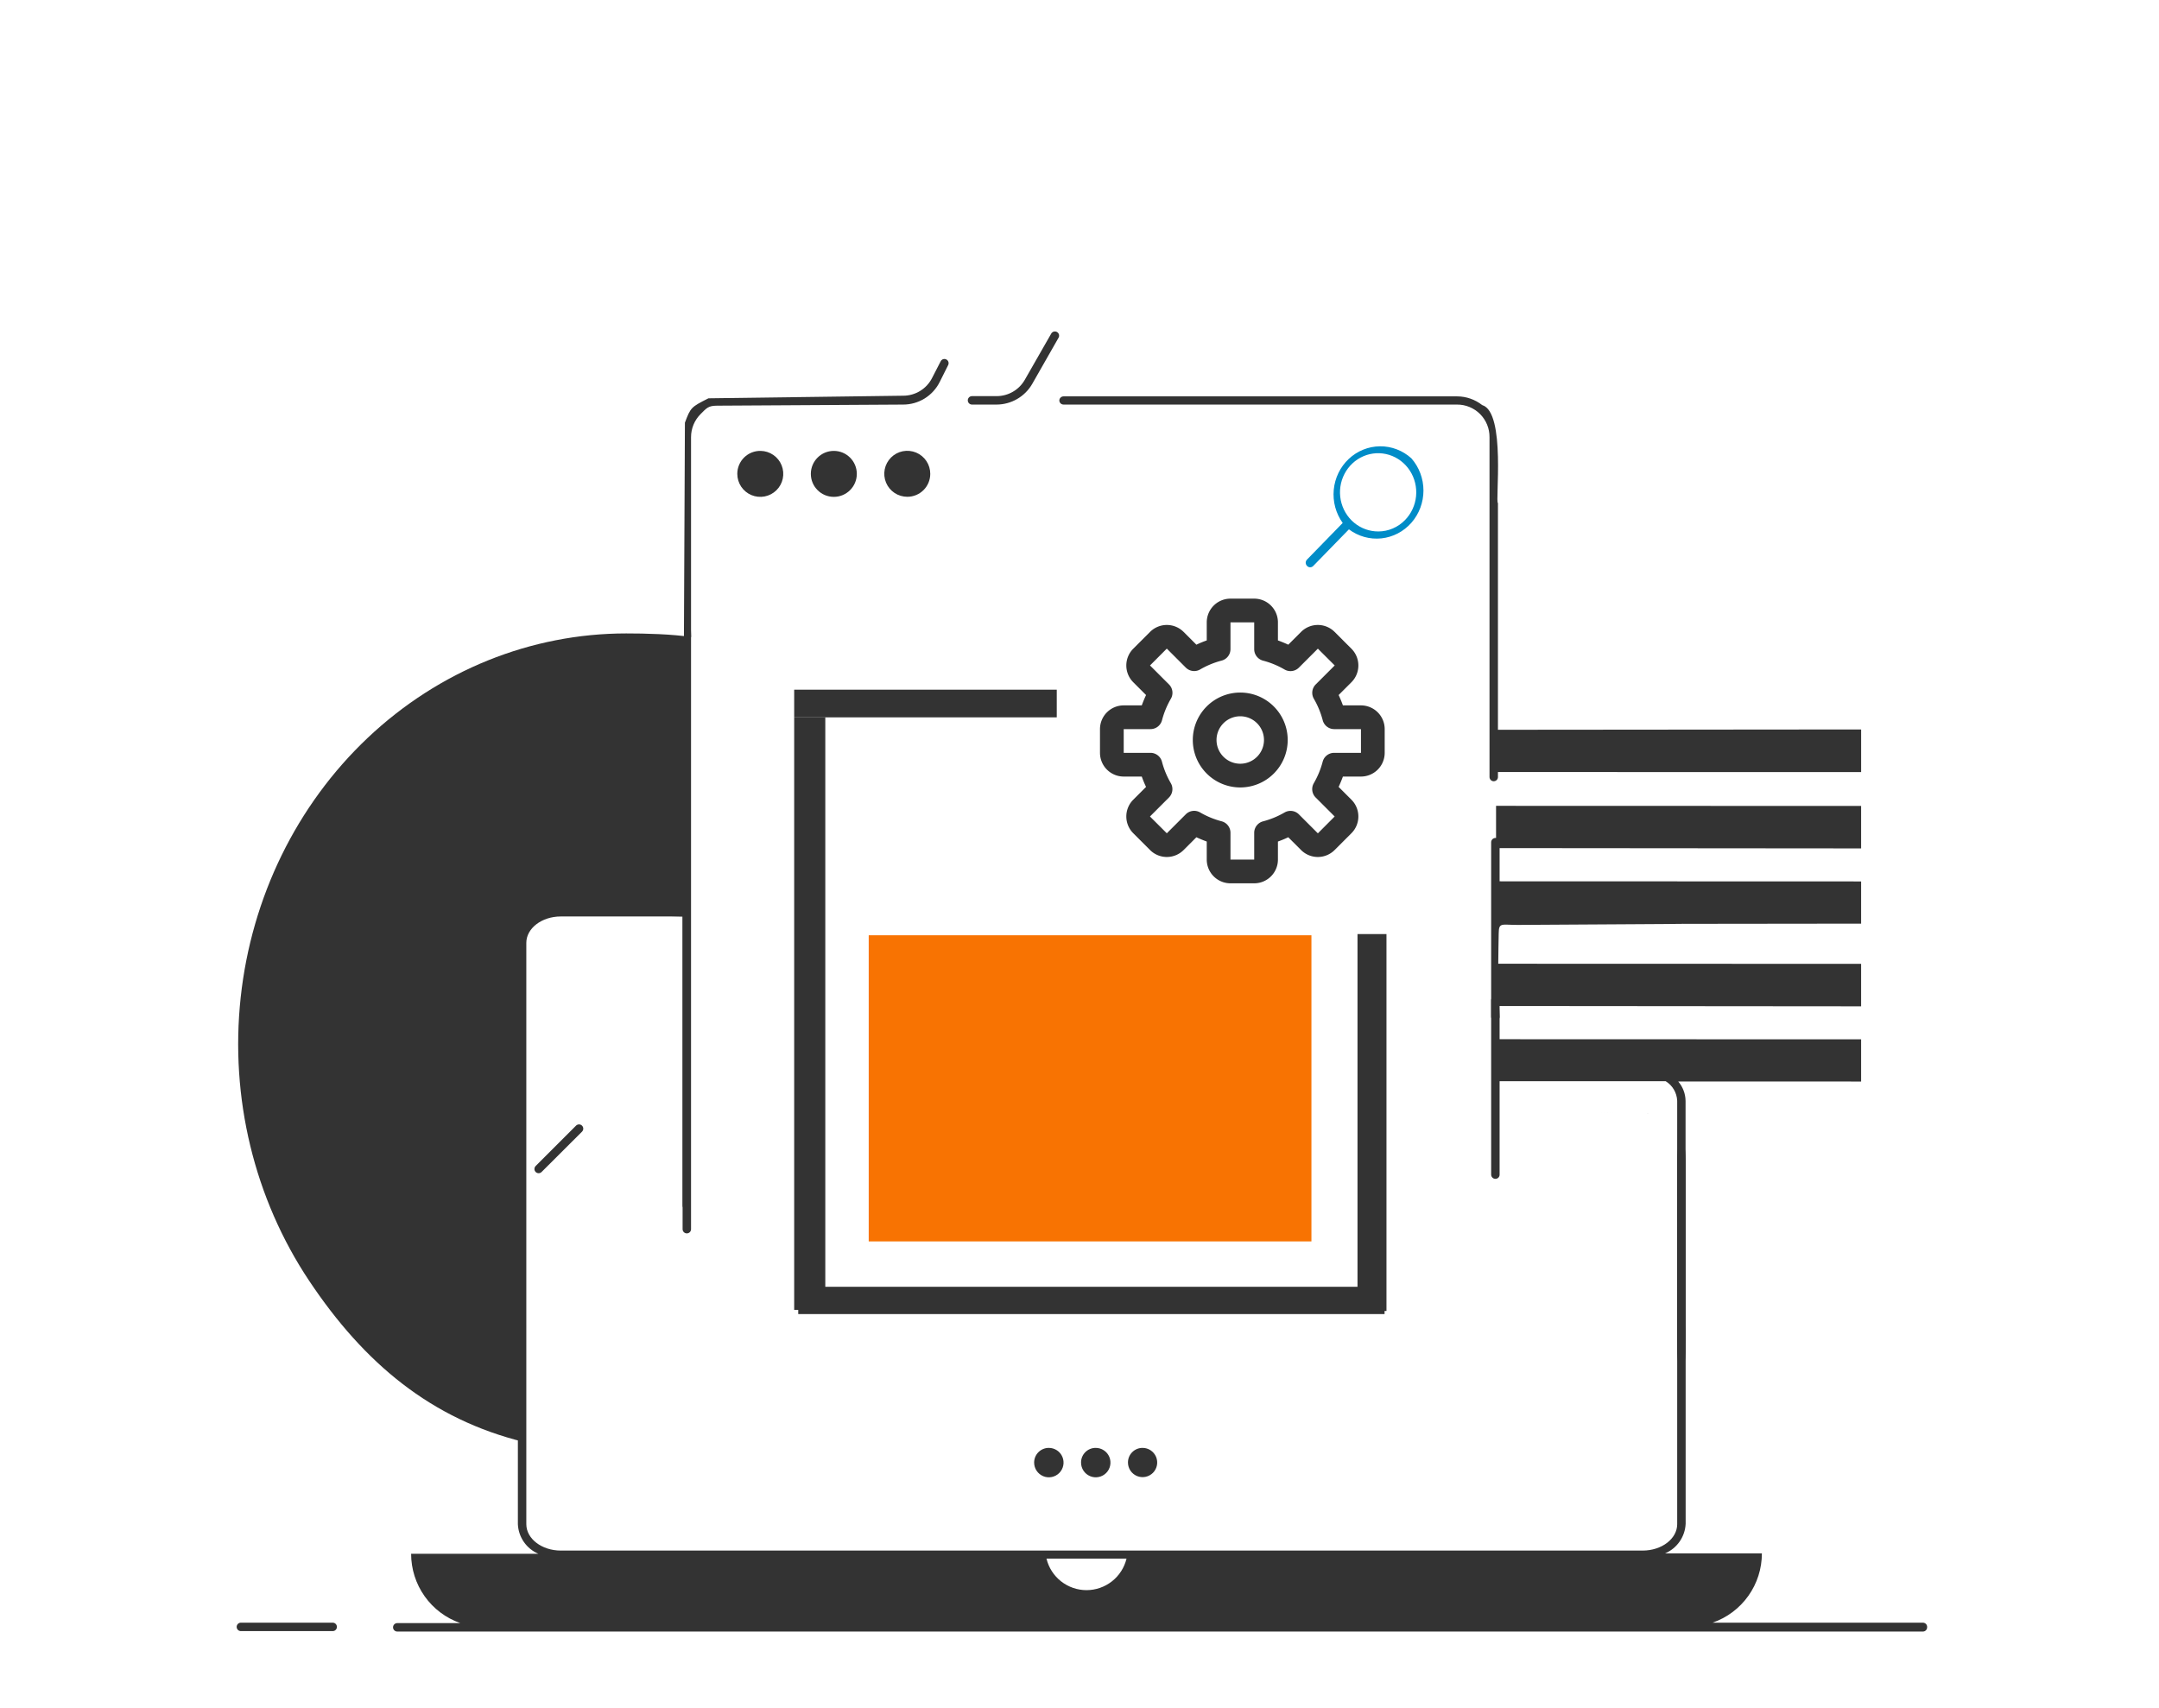 <?xml version="1.0" encoding="UTF-8" standalone="no"?>
<svg
   width="182"
   height="144"
   viewBox="0 0 182 144"
   fill="none"
   version="1.1"
   id="svg2246"
   sodipodi:docname="doc-processing-hover.svg"
   inkscape:version="1.1 (c68e22c387, 2021-05-23)"
   xmlns:inkscape="http://www.inkscape.org/namespaces/inkscape"
   xmlns:sodipodi="http://sodipodi.sourceforge.net/DTD/sodipodi-0.dtd"
   xmlns="http://www.w3.org/2000/svg"
   xmlns:svg="http://www.w3.org/2000/svg">
  <defs
     id="defs2250" />
  <sodipodi:namedview
     id="namedview2248"
     pagecolor="#ffffff"
     bordercolor="#666666"
     borderopacity="1.0"
     inkscape:pageshadow="2"
     inkscape:pageopacity="0.0"
     inkscape:pagecheckerboard="0"
     showgrid="false"
     showguides="true"
     inkscape:guide-bbox="true"
     inkscape:zoom="90.509668"
     inkscape:cx="145.01766"
     inkscape:cy="103.78449"
     inkscape:window-width="1920"
     inkscape:window-height="1001"
     inkscape:window-x="-9"
     inkscape:window-y="-9"
     inkscape:window-maximized="1"
     inkscape:current-layer="svg2246" />
  <path
     d="m 156.889,77.87 v -3.558 l -30.475,-0.01 v -2.8 l 30.475,0.026 v -3.58 l -30.774,-0.009 v 2.708 h -0.057 c -0.094,0.002 -0.183,0.04 -0.25,0.106 -0.066,0.066 -0.104,0.156 -0.106,0.25 v 14.721 c 0.002,0.093 0.04,0.182 0.107,0.247 0.066,0.065 0.156,0.102 0.249,0.102 0.047,0.001 0.093,-0.007 0.136,-0.025 0.043,-0.017 0.082,-0.043 0.116,-0.075 0.033,-0.033 0.059,-0.071 0.077,-0.114 0.018,-0.043 0.027,-0.089 0.027,-0.135 -0.191,-3.714 -0.089,-5.626 -0.076,-7.044 0.009,-0.946 0.266,-0.695 1.617,-0.702 28.654,-0.153 -1.244,-0.06 28.934,-0.108 z"
     fill="#333333"
     id="path2192"
     sodipodi:nodetypes="ccccccccccccccscccssc" />
  <path
     d="M35.441 98.805L38.846 95.407C38.912 95.339 38.949 95.248 38.949 95.154C38.949 95.059 38.912 94.969 38.846 94.901C38.78 94.836 38.69 94.799 38.597 94.799C38.504 94.799 38.414 94.836 38.348 94.901L34.913 98.307C34.872 98.337 34.839 98.376 34.814 98.421C34.79 98.466 34.775 98.516 34.772 98.567C34.768 98.617 34.775 98.668 34.793 98.716C34.811 98.764 34.839 98.808 34.875 98.844C34.911 98.88 34.955 98.908 35.002 98.925C35.05 98.943 35.101 98.951 35.152 98.947C35.203 98.944 35.253 98.929 35.297 98.904C35.342 98.88 35.381 98.846 35.412 98.805H35.441Z"
     fill="#333333"
     id="path2196" />
  <path
     d="M48.558 94.901L45.152 98.307C45.103 98.356 45.07 98.419 45.057 98.488C45.044 98.556 45.05 98.627 45.077 98.692C45.104 98.756 45.148 98.811 45.206 98.851C45.264 98.89 45.332 98.911 45.401 98.912C45.498 98.912 45.59 98.874 45.658 98.805L49.064 95.407C49.097 95.374 49.123 95.334 49.141 95.291C49.159 95.247 49.169 95.201 49.169 95.154C49.169 95.107 49.159 95.06 49.141 95.017C49.123 94.974 49.097 94.934 49.064 94.901C49.031 94.868 48.991 94.841 48.948 94.823C48.904 94.805 48.858 94.796 48.811 94.796C48.764 94.796 48.717 94.805 48.674 94.823C48.631 94.841 48.591 94.868 48.558 94.901V94.901Z"
     fill="#333333"
     id="path2198" />
  <path
     d="m 89.654,34.109 h 33.177 c 0.36,-0.002 0.715,0.068 1.048,0.205 0.332,0.137 0.635,0.339 0.889,0.594 0.254,0.255 0.455,0.558 0.592,0.892 0.136,0.334 0.206,0.691 0.204,1.052 v 28.657 c 0,0.095 0.038,0.185 0.104,0.252 0.067,0.067 0.157,0.104 0.251,0.104 0.095,0 0.184,-0.037 0.251,-0.104 0.067,-0.067 0.104,-0.157 0.104,-0.252 v -0.42 l 30.616,0.004 v -3.594 l -30.616,0.027 v -2.786 -3.627 -2.772 -3.562 -2.807 -3.563 c -0.246,-4.98e-4 0.688,-7.666 -1.328,-8.258 -0.604,-0.473 -1.348,-0.732 -2.114,-0.734 H 89.654 c -0.094,0 -0.184,0.038 -0.251,0.104 -0.067,0.067 -0.104,0.157 -0.104,0.252 0.005,0.091 0.045,0.176 0.111,0.238 0.066,0.062 0.153,0.097 0.244,0.097 z"
     fill="#333333"
     id="path2210"
     sodipodi:nodetypes="cccsccscscsccccccccccccssccc"
     style="stroke-width:0.998" />
  <path
     d="M81.939 34.109H84.013C84.621 34.106 85.218 33.944 85.744 33.639C86.27 33.334 86.708 32.897 87.012 32.371L89.214 28.509C89.243 28.468 89.264 28.422 89.274 28.374C89.285 28.325 89.285 28.274 89.275 28.226C89.264 28.177 89.244 28.131 89.215 28.09C89.185 28.05 89.148 28.016 89.105 27.991C89.062 27.966 89.014 27.95 88.965 27.945C88.915 27.94 88.865 27.945 88.817 27.96C88.77 27.975 88.726 28 88.689 28.033C88.652 28.066 88.622 28.107 88.601 28.152L86.392 32.014C86.153 32.434 85.807 32.784 85.389 33.026C84.971 33.269 84.496 33.397 84.013 33.397H81.939C81.845 33.397 81.754 33.434 81.687 33.501C81.621 33.568 81.583 33.658 81.583 33.753C81.583 33.847 81.621 33.938 81.687 34.005C81.754 34.072 81.845 34.109 81.939 34.109Z"
     fill="#333333"
     id="path2212" />
  <path
     d="M62.153 39.952C62.153 40.334 62.266 40.707 62.477 41.025C62.688 41.343 62.989 41.591 63.341 41.739C63.693 41.886 64.081 41.927 64.456 41.855C64.831 41.783 65.176 41.602 65.449 41.334C65.721 41.067 65.908 40.725 65.987 40.351C66.066 39.978 66.032 39.589 65.891 39.234C65.75 38.88 65.507 38.575 65.193 38.358C64.879 38.14 64.508 38.021 64.126 38.014C63.869 38.008 63.612 38.054 63.373 38.149C63.133 38.244 62.915 38.386 62.731 38.566C62.547 38.747 62.401 38.963 62.302 39.201C62.202 39.438 62.152 39.694 62.153 39.952V39.952Z"
     fill="#333333"
     id="path2214" />
  <path
     d="M70.29 41.89C71.36 41.89 72.228 41.022 72.228 39.952C72.228 38.881 71.36 38.014 70.29 38.014C69.219 38.014 68.352 38.881 68.352 39.952C68.352 41.022 69.219 41.89 70.29 41.89Z"
     fill="#333333"
     id="path2216" />
  <path
     d="M78.419 39.952C78.421 39.568 78.308 39.192 78.096 38.872C77.883 38.553 77.581 38.303 77.226 38.155C76.872 38.008 76.482 37.969 76.105 38.043C75.728 38.118 75.382 38.303 75.111 38.574C74.84 38.846 74.655 39.192 74.58 39.568C74.506 39.945 74.545 40.335 74.692 40.69C74.84 41.044 75.089 41.346 75.409 41.559C75.729 41.771 76.105 41.884 76.489 41.883C77.001 41.883 77.492 41.679 77.854 41.317C78.216 40.955 78.419 40.464 78.419 39.952Z"
     fill="#333333"
     id="path2218" />
  <path
     d="M 110.551,78.851 H 73.231 v 25.81 h 37.32 z"
     fill="#f87302"
     id="path2220"
     style="stroke-width:0.773" />
  <path
     d="m 44.184,78.608 c 0.812,-0.977 0.706,-0.684 1.569,-1.649 L 57.543,77.266 v 24.362 c -8.15e-4,0.044 0.007,0.088 0.022,0.129 0.016,0.041 0.039,0.079 0.068,0.109 0.03,0.032 0.065,0.057 0.104,0.073 0.039,0.016 0.08,0.024 0.122,0.023 0.084,0 0.164,-0.035 0.224,-0.098 C 57.55,76.518 57.982,42.858 58.261,53.709 56.687,53.461 54.378,53.401 52.785,53.403 44.753,53.406 37.002,56.535 31.009,62.195 25.017,67.855 21.201,75.65 20.289,84.094 c -0.912,8.445 1.144,16.949 5.777,23.893 4.632,6.944 10.279,11.665 18.104,13.585 0.223,-13.883 -0.577,-10.085 -0.163,-25.64 z"
     fill="#333333"
     id="path8177"
     sodipodi:nodetypes="ccccscscccccssccc"
     style="stroke-width:0.932" />
  <path
     d="m 141.741,96.138 c -0.047,-0.005 -0.093,0.034 -0.136,0.118 -0.043,0.084 -0.083,0.212 -0.116,0.374 -0.033,0.157 -0.059,0.349 -0.077,0.561 -0.018,0.212 -0.028,0.438 -0.028,0.664 v 15.883 c 0,0.463 0.038,0.91 0.105,1.24 0.067,0.325 0.157,0.512 0.252,0.512 0.094,0 0.185,-0.187 0.252,-0.512 0.066,-0.33 0.104,-0.777 0.104,-1.24 V 97.752 c -0.006,-0.443 -0.046,-0.861 -0.112,-1.161 -0.067,-0.3 -0.154,-0.463 -0.244,-0.453 z"
     fill="#333333"
     id="path2222"
     style="stroke-width:2.218" />
  <path
     d="m 118.978,38.64 c -0.731,-0.662 -1.676,-1.023 -2.651,-1.013 -0.975,0.01 -1.913,0.389 -2.632,1.066 -0.718,0.676 -1.168,1.602 -1.262,2.598 -0.094,0.996 0.175,1.993 0.754,2.798 v 0 l -3.004,3.083 c -0.036,0.035 -0.064,0.076 -0.083,0.123 -0.02,0.046 -0.031,0.096 -0.031,0.147 0,0.051 0.011,0.101 0.031,0.147 0.019,0.046 0.048,0.088 0.083,0.123 0.034,0.037 0.075,0.066 0.12,0.086 0.045,0.02 0.094,0.03 0.143,0.029 0.049,-3.25e-4 0.097,-0.011 0.142,-0.031 0.045,-0.02 0.086,-0.049 0.12,-0.085 l 3.004,-3.083 c 0.789,0.592 1.764,0.863 2.737,0.761 0.973,-0.103 1.873,-0.572 2.529,-1.317 0.655,-0.745 1.017,-1.713 1.017,-2.716 0,-1.003 -0.363,-1.971 -1.018,-2.716 z m -2.786,6.165 c -0.745,0.004 -1.468,-0.257 -2.046,-0.739 -0.578,-0.482 -0.974,-1.155 -1.123,-1.904 -0.148,-0.749 -0.038,-1.527 0.312,-2.202 0.349,-0.675 0.915,-1.204 1.602,-1.498 0.687,-0.294 1.453,-0.334 2.166,-0.113 0.713,0.221 1.328,0.689 1.742,1.324 0.414,0.635 0.6,1.398 0.527,2.158 -0.073,0.76 -0.402,1.471 -0.929,2.011 -0.295,0.305 -0.646,0.547 -1.033,0.712 -0.387,0.165 -0.801,0.251 -1.219,0.251 z"
     fill="#008cc8"
     id="path2224"
     style="stroke-width:1.068" />
  <path
     d="M87.176 123.309C87.176 123.554 87.249 123.794 87.386 123.998C87.522 124.202 87.716 124.361 87.943 124.455C88.17 124.549 88.42 124.573 88.661 124.524C88.901 124.476 89.122 124.357 89.295 124.183C89.468 124.009 89.586 123.787 89.633 123.546C89.68 123.305 89.654 123.056 89.559 122.829C89.465 122.603 89.305 122.41 89.1 122.275C88.895 122.139 88.654 122.068 88.409 122.069C88.246 122.069 88.086 122.101 87.936 122.164C87.786 122.226 87.649 122.317 87.535 122.433C87.42 122.548 87.33 122.685 87.268 122.835C87.207 122.985 87.175 123.146 87.176 123.309V123.309Z"
     fill="#333333"
     id="path2226" />
  <path
     d="M91.131 123.309C91.131 123.554 91.204 123.794 91.34 123.998C91.477 124.202 91.671 124.361 91.898 124.455C92.125 124.549 92.374 124.573 92.615 124.524C92.856 124.476 93.076 124.357 93.25 124.183C93.423 124.009 93.54 123.787 93.587 123.546C93.634 123.305 93.609 123.056 93.514 122.829C93.419 122.603 93.259 122.41 93.054 122.275C92.849 122.139 92.609 122.068 92.363 122.069C92.201 122.068 92.039 122.1 91.889 122.162C91.738 122.224 91.602 122.315 91.487 122.431C91.372 122.546 91.282 122.683 91.221 122.834C91.159 122.985 91.129 123.146 91.131 123.309Z"
     fill="#333333"
     id="path2228" />
  <path
     d="M95.085 123.309C95.087 123.552 95.16 123.79 95.296 123.992C95.433 124.194 95.626 124.35 95.851 124.443C96.076 124.535 96.324 124.558 96.563 124.51C96.801 124.461 97.02 124.344 97.192 124.171C97.364 123.998 97.48 123.779 97.527 123.54C97.574 123.301 97.549 123.053 97.456 122.828C97.362 122.604 97.204 122.412 97.002 122.276C96.799 122.141 96.561 122.069 96.318 122.069C96.155 122.068 95.994 122.1 95.843 122.162C95.693 122.224 95.556 122.315 95.442 122.431C95.327 122.546 95.236 122.683 95.175 122.834C95.114 122.985 95.083 123.146 95.085 123.309Z"
     fill="#333333"
     id="path2230" />
  <path
     d="M 162.097,136.804 H 144.37 c 1.214,-0.421 2.266,-1.21 3.011,-2.257 0.745,-1.047 1.144,-2.301 1.143,-3.586 h -8.158 c 0.494,-0.21 0.919,-0.556 1.225,-0.997 0.306,-0.441 0.482,-0.96 0.506,-1.497 v -16.43 c 0,-0.095 -0.038,-0.185 -0.104,-0.252 -0.067,-0.067 -0.158,-0.104 -0.252,-0.104 -0.095,0 -0.185,0.037 -0.252,0.104 -0.067,0.067 -0.105,0.157 -0.105,0.252 v 16.466 c 0,1.226 -1.303,2.223 -2.907,2.223 H 47.275 c -1.603,0 -2.907,-0.997 -2.907,-2.223 V 79.489 c 0,-1.226 1.304,-2.223 2.907,-2.223 h 10.267 v 26.363 c 0,0.095 0.038,0.185 0.104,0.252 0.067,0.067 0.157,0.104 0.252,0.104 0.095,0 0.185,-0.037 0.252,-0.104 0.067,-0.067 0.104,-0.157 0.104,-0.252 V 36.852 c 0,-0.728 0.289,-1.425 0.803,-1.94 0.514,-0.514 0.65,-0.705 1.377,-0.71 L 76.125,34.109 c 0.642,0.002 1.272,-0.176 1.819,-0.513 0.546,-0.338 0.988,-0.821 1.274,-1.396 l 0.713,-1.425 c 0.04,-0.083 0.046,-0.179 0.017,-0.267 -0.029,-0.088 -0.091,-0.161 -0.174,-0.203 -0.042,-0.022 -0.087,-0.035 -0.134,-0.039 -0.047,-0.004 -0.094,0.002 -0.138,0.016 -0.044,0.015 -0.086,0.038 -0.121,0.069 -0.035,0.031 -0.064,0.069 -0.084,0.111 l -0.713,1.382 c -0.227,0.458 -0.577,0.843 -1.012,1.111 -0.434,0.268 -0.936,0.409 -1.446,0.407 L 59.722,33.58 C 58.256,34.32 58.217,34.353 57.737,35.635 L 57.55,76.518 H 47.268 c -1.995,0 -3.612,1.318 -3.612,2.936 v 49.05 c 0.024,0.537 0.2,1.056 0.506,1.497 0.306,0.441 0.731,0.787 1.225,0.997 H 34.657 c -7e-4,1.284 0.398,2.536 1.141,3.583 0.743,1.047 1.794,1.837 3.006,2.26 h -5.315 c -0.095,0 -0.185,0.037 -0.252,0.104 -0.067,0.067 -0.104,0.157 -0.104,0.252 0,0.094 0.037,0.185 0.104,0.252 0.067,0.067 0.157,0.104 0.252,0.104 H 162.097 c 0.095,0 0.185,-0.037 0.252,-0.104 0.067,-0.067 0.105,-0.158 0.105,-0.252 0.005,-0.05 -0.001,-0.1 -0.017,-0.147 -0.015,-0.048 -0.041,-0.092 -0.074,-0.128 -0.034,-0.037 -0.075,-0.067 -0.121,-0.087 -0.045,-0.02 -0.095,-0.03 -0.145,-0.03 z m -73.88,-5.401 h 6.747 c -0.182,0.758 -0.614,1.432 -1.226,1.914 -0.612,0.482 -1.369,0.745 -2.148,0.745 -0.779,0 -1.536,-0.263 -2.148,-0.745 -0.612,-0.482 -1.044,-1.156 -1.226,-1.914 z"
     fill="#333333"
     id="path2242"
     sodipodi:nodetypes="scsccscscssssssssscsssssscsccccccccccccccccssccccccsssssssccccsccsssc" />
  <path
     d="M28.045 136.804H20.307C20.212 136.804 20.122 136.841 20.055 136.908C19.988 136.975 19.95 137.066 19.95 137.16C19.95 137.255 19.988 137.345 20.055 137.412C20.122 137.479 20.212 137.516 20.307 137.516H28.045C28.139 137.516 28.23 137.479 28.297 137.412C28.363 137.345 28.401 137.255 28.401 137.16C28.401 137.066 28.363 136.975 28.297 136.908C28.23 136.841 28.139 136.804 28.045 136.804Z"
     fill="#333333"
     id="path2244" />
  <path
     d="M 89.083,58.146 H 66.948 v 2.333 h 22.135 z"
     fill="#333333"
     id="path2186-6"
     style="stroke-width:0.54" />
  <path
     d="M 69.571,110.434 V 60.479 H 66.948 v 49.955 z"
     fill="#333333"
     id="path3227-2"
     style="stroke-width:0.86" />
  <path
     d="M 116.716,108.488 H 67.29 v 2.297 H 116.716 Z"
     fill="#333333"
     id="path3229"
     style="stroke-width:0.801" />
  <path
     d="M 116.877,110.525 V 78.75 h -2.442 v 31.775 z"
     fill="#333333"
     id="path3227-2-5-9"
     style="stroke-width:0.662" />
  <g
     inkscape:groupmode="layer"
     id="layer1"
     inkscape:label="Layer 1">
    <path
       d="m 114.727,59.47 h -1.522 q -0.158,-0.443 -0.361,-0.873 l 1.08,-1.08 a 2,2 0 0 0 0,-2.824 l -1.42,-1.42 a 2,2 0 0 0 -2.824,0 l -1.08,1.08 q -0.431,-0.2 -0.873,-0.361 v -1.522 a 2,2 0 0 0 -2,-2 h -2 a 2,2 0 0 0 -2,2 v 1.522 q -0.443,0.157 -0.873,0.361 l -1.08,-1.08 a 2,2 0 0 0 -2.824,0 l -1.42,1.42 a 2,2 0 0 0 0,2.824 l 1.08,1.08 q -0.2,0.431 -0.361,0.873 h -1.522 a 2,2 0 0 0 -2,2 v 2 a 2,2 0 0 0 2,2 h 1.522 q 0.157,0.443 0.361,0.873 l -1.08,1.08 a 2,2 0 0 0 0,2.824 l 1.42,1.42 a 2,2 0 0 0 2.824,0 l 1.08,-1.08 q 0.431,0.2 0.873,0.361 v 1.522 a 2,2 0 0 0 2,2 h 2 a 2,2 0 0 0 2,-2 v -1.522 q 0.443,-0.158 0.873,-0.361 l 1.08,1.08 a 2,2 0 0 0 2.824,0 l 1.42,-1.42 a 2,2 0 0 0 0,-2.824 l -1.08,-1.08 q 0.2,-0.431 0.361,-0.873 h 1.522 a 2,2 0 0 0 2,-2 v -2 a 2,2 0 0 0 -2,-2 z m 0,4 h -2.26 a 1,1 0 0 0 -0.968,0.748 7.273,7.273 0 0 1 -0.748,1.812 1,1 0 0 0 0.159,1.207 l 1.6,1.6 -1.416,1.42 -1.6,-1.6 a 1,1 0 0 0 -1.207,-0.159 7.273,7.273 0 0 1 -1.812,0.748 1,1 0 0 0 -0.748,0.964 v 2.26 h -2 v -2.26 a 1,1 0 0 0 -0.748,-0.968 7.273,7.273 0 0 1 -1.812,-0.748 1,1 0 0 0 -1.207,0.159 l -1.6,1.6 -1.42,-1.416 1.6,-1.6 a 1,1 0 0 0 0.159,-1.207 7.273,7.273 0 0 1 -0.748,-1.812 1,1 0 0 0 -0.964,-0.748 h -2.26 v -2 h 2.26 a 1,1 0 0 0 0.968,-0.748 7.273,7.273 0 0 1 0.748,-1.812 1,1 0 0 0 -0.159,-1.207 l -1.6,-1.6 1.416,-1.42 1.6,1.6 a 1,1 0 0 0 1.207,0.159 7.273,7.273 0 0 1 1.812,-0.748 1,1 0 0 0 0.748,-0.964 v -2.26 h 2 v 2.26 a 1,1 0 0 0 0.748,0.968 7.273,7.273 0 0 1 1.812,0.748 1,1 0 0 0 1.207,-0.159 l 1.6,-1.6 1.42,1.416 -1.6,1.6 a 1,1 0 0 0 -0.159,1.207 7.273,7.273 0 0 1 0.748,1.812 1,1 0 0 0 0.964,0.748 h 2.26 z"
       id="path18"
       style="fill:#333333;fill-opacity:1" />
    <path
       d="m 106.125,87.5 a 4,4 0 1 0 4,4 4,4 0 0 0 -4,-4 z m 0,6 a 2,2 0 1 1 2,-2 2,2 0 0 1 -2,2 z"
       id="path20" />
  </g>
  <path
     d="m 104.551,58.388 a 4,4 0 1 0 4,4 4,4 0 0 0 -4,-4 z m 0,6 a 2,2 0 1 1 2,-2 2,2 0 0 1 -2,2 z"
     id="path20-8"
     style="fill:#333333;fill-opacity:1" />
  <path
     d="m 142.09,105.577 v -11.614 c 0,0 -15.989,-0.329 0,0 v -1.14 c -0.005,-0.605 -0.225,-1.188 -0.62,-1.646 l 15.419,0.005 v -3.558 l -30.475,-0.01 v -2.8 l 30.475,0.026 v -3.58 l -30.774,-0.009 v 2.708 h -0.057 c -0.094,0.002 -0.183,0.04 -0.25,0.106 -0.066,0.066 -0.104,0.156 -0.106,0.25 v 14.721 c 0.002,0.093 0.04,0.182 0.107,0.247 0.066,0.065 0.156,0.102 0.249,0.102 0.047,10e-4 0.093,-0.007 0.136,-0.025 0.043,-0.017 0.082,-0.043 0.116,-0.075 0.033,-0.033 0.059,-0.071 0.077,-0.114 0.018,-0.043 0.027,-0.089 0.027,-0.135 v -5.095 h 14.97 l -0.007,10.823 c 0,1.176 0.003,-0.355 0,1.176 v 7.161 c 0,0.095 0.038,0.185 0.105,0.252 0.066,0.066 0.157,0.104 0.252,0.104 0.094,0 0.185,-0.038 0.251,-0.104 0.067,-0.067 0.105,-0.158 0.105,-0.252 v -6.747 c 0,-0.777 0,0 0,-0.777 z M 126.414,93.942 v -2.786 h 14.001 c 0.284,0.174 0.521,0.415 0.69,0.702 0.169,0.287 0.265,0.611 0.279,0.944 v 1.14 z"
     fill="#333333"
     id="path20368"
     sodipodi:nodetypes="cccccccccccccccccccsccsccccscscsccccscccc" />
</svg>
